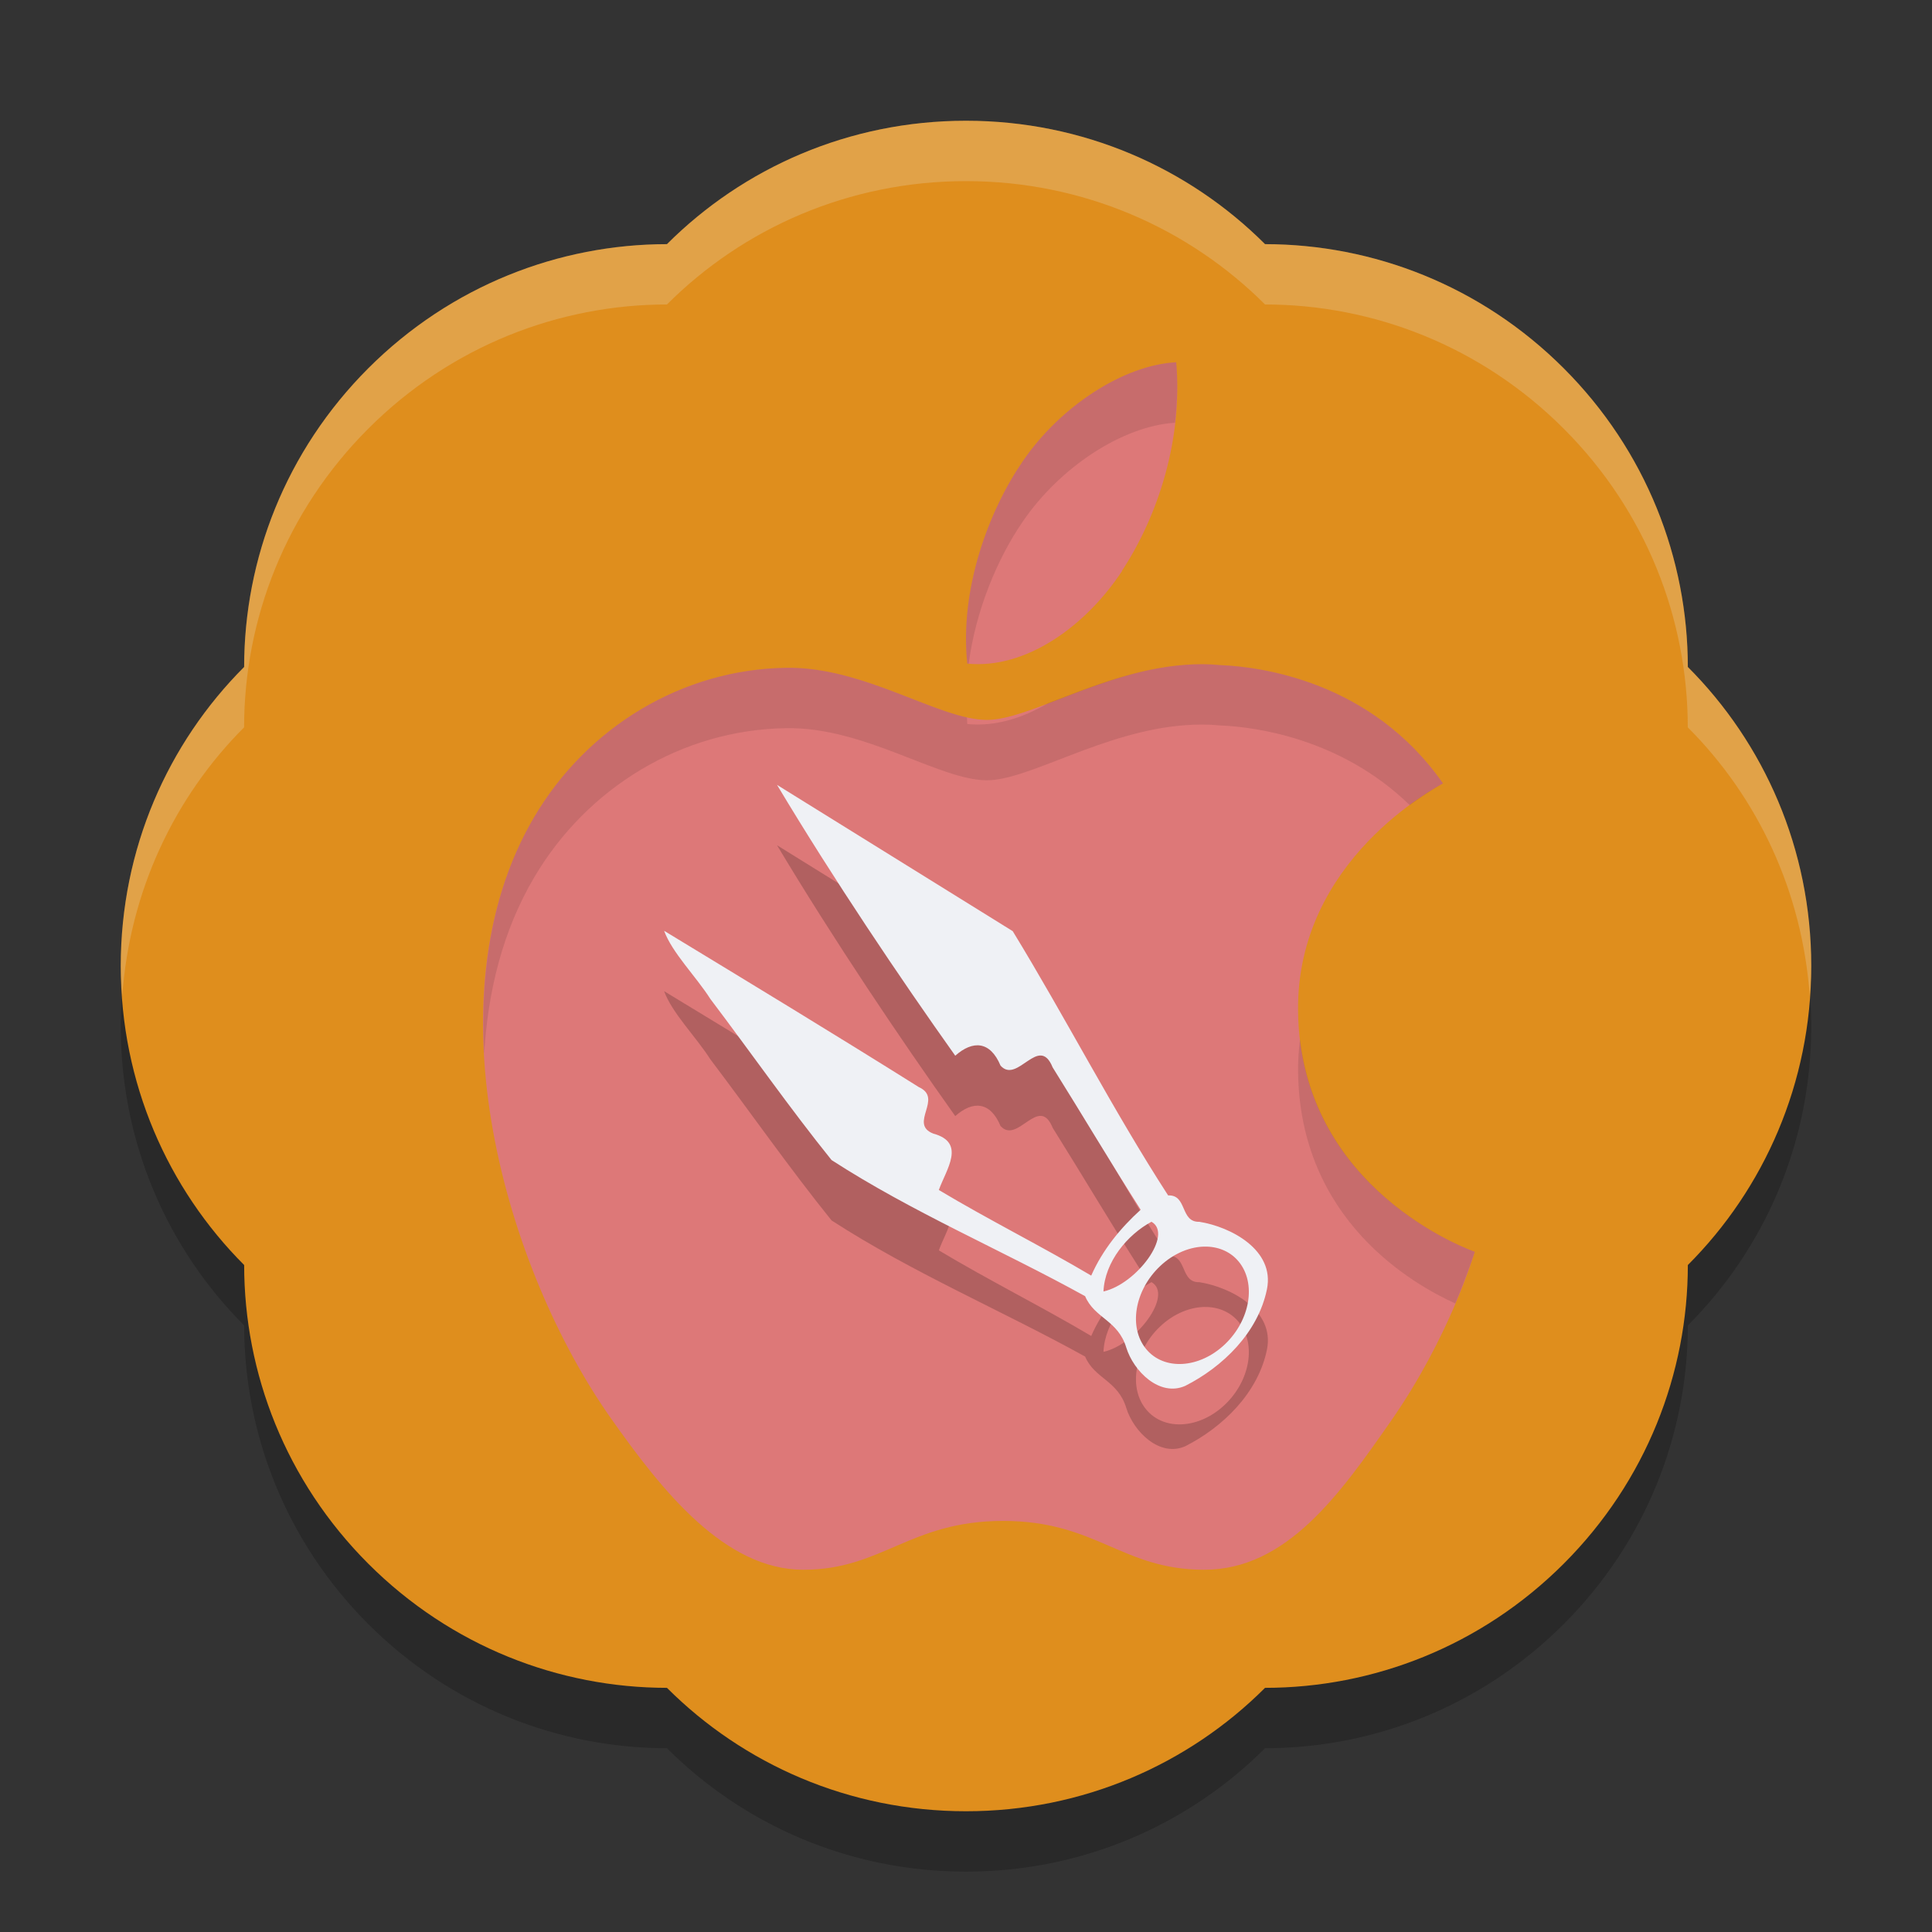 <svg xmlns="http://www.w3.org/2000/svg" width="32" height="32" version="1">
 <rect width="100%" height="100%" fill="#333333" stroke="none"/>
 <path style="opacity:0.2" d="M 16,3 C 14.062,3 12.312,3.78 11.047,5.044 9.259,5.045 7.471,5.73 6.1,7.1 4.73,8.47 4.045,10.259 4.044,12.047 2.78,13.312 2,15.062 2,17 c 0,1.938 0.78,3.688 2.044,4.953 0.001,1.788 0.686,3.576 2.056,4.947 C 7.471,28.27 9.259,28.955 11.047,28.956 12.312,30.22 14.062,31 16,31 c 1.938,0 3.688,-0.78 4.953,-2.044 1.788,-7e-4 3.576,-0.686 4.947,-2.056 C 27.27,25.529 27.955,23.741 27.956,21.953 29.22,20.688 30,18.938 30,17 30,15.062 29.22,13.312 27.956,12.047 27.955,10.259 27.27,8.47 25.9,7.1 24.529,5.73 22.741,5.045 20.953,5.044 19.688,3.78 17.938,3 16,3 Z"/>
 <path style="fill:#df8e1d" d="M 16,2 C 14.062,2 12.312,2.78 11.047,4.044 9.259,4.045 7.471,4.73 6.1,6.1 4.73,7.471 4.045,9.259 4.044,11.047 2.78,12.312 2,14.062 2,16 c 0,1.938 0.78,3.688 2.044,4.953 0.001,1.788 0.686,3.576 2.056,4.947 C 7.471,27.27 9.259,27.955 11.047,27.956 12.312,29.22 14.062,30 16,30 c 1.938,0 3.688,-0.78 4.953,-2.044 1.788,-7e-4 3.576,-0.686 4.947,-2.056 C 27.27,24.529 27.955,22.741 27.956,20.953 29.22,19.688 30,17.938 30,16 30,14.062 29.22,12.312 27.956,11.047 27.955,9.259 27.27,7.471 25.9,6.1 24.529,4.73 22.741,4.045 20.953,4.044 19.688,2.78 17.938,2 16,2 Z"/>
 <path style="fill:#dd7878" d="M 19.482 6 C 18.615 6.044 17.562 6.726 16.939 7.641 C 16.381 8.453 15.891 9.749 16.021 10.992 C 16.991 11.087 17.981 10.374 18.584 9.459 L 18.58 9.459 C 19.184 8.543 19.593 7.269 19.482 6 z M 19.627 11.012 C 18.277 11.11 17.045 11.924 16.348 11.924 C 15.553 11.924 14.321 11.037 13.018 11.061 C 11.305 11.086 9.726 12.037 8.844 13.539 C 7.066 16.564 8.389 21.045 10.123 23.498 C 10.971 24.699 12.004 26 13.307 26 C 14.61 26 15.071 25.191 16.615 25.191 C 18.16 25.191 18.582 26 19.945 26 C 21.309 26 22.19 24.752 23.031 23.547 C 24.004 22.154 24.404 20.803 24.428 20.734 C 24.396 20.721 21.527 19.728 21.5 16.738 C 21.475 14.234 23.806 13.035 23.9 12.975 C 22.715 11.276 20.868 11.042 20.211 11.016 C 20.014 10.996 19.819 10.997 19.627 11.012 z"/>
 <path style="opacity:0.2" d="m 12.87,14 3.904,2.423 c 0.881,1.442 1.657,2.96 2.574,4.377 0.321,-0.015 0.194,0.447 0.518,0.437 0.521,0.083 1.25,0.467 1.119,1.115 -0.146,0.721 -0.735,1.289 -1.353,1.602 -0.424,0.188 -0.857,-0.241 -0.978,-0.636 -0.139,-0.455 -0.526,-0.482 -0.681,-0.849 -1.39,-0.769 -2.856,-1.385 -4.2,-2.255 C 13.077,19.35 12.437,18.433 11.766,17.546 11.531,17.176 11.131,16.779 11,16.417 c 1.409,0.856 2.82,1.711 4.219,2.589 0.413,0.187 -0.176,0.608 0.239,0.77 0.549,0.149 0.214,0.593 0.092,0.934 0.826,0.495 1.699,0.929 2.524,1.418 0.188,-0.427 0.486,-0.789 0.819,-1.091 -0.496,-0.778 -0.968,-1.575 -1.458,-2.358 -0.227,-0.559 -0.582,0.285 -0.863,-0.029 -0.171,-0.409 -0.46,-0.422 -0.75,-0.164 -0.918,-1.291 -2.013,-2.919 -2.952,-4.486 z m 6.202,7.236 c -0.399,0.214 -0.774,0.665 -0.795,1.155 0.551,-0.125 1.16,-0.948 0.795,-1.155 z m 0.918,0.412 c -0.266,-0.009 -0.551,0.11 -0.776,0.324 -0.423,0.401 -0.526,1.015 -0.23,1.373 0.296,0.358 0.879,0.323 1.302,-0.077 0.423,-0.401 0.526,-1.015 0.23,-1.373 -0.126,-0.153 -0.312,-0.24 -0.525,-0.247 z"/>
 <path style="fill:#eff1f5" d="m 12.87,13 3.904,2.423 c 0.881,1.442 1.657,2.96 2.574,4.377 0.321,-0.015 0.194,0.447 0.518,0.437 0.521,0.083 1.25,0.467 1.119,1.115 -0.146,0.721 -0.735,1.289 -1.353,1.602 -0.424,0.188 -0.857,-0.241 -0.978,-0.636 -0.139,-0.455 -0.526,-0.482 -0.681,-0.849 -1.39,-0.769 -2.856,-1.385 -4.2,-2.255 C 13.077,18.35 12.437,17.433 11.766,16.546 11.531,16.176 11.131,15.779 11,15.417 c 1.409,0.856 2.82,1.711 4.219,2.589 0.413,0.187 -0.176,0.608 0.239,0.77 0.549,0.149 0.214,0.593 0.092,0.934 0.826,0.495 1.699,0.929 2.524,1.418 0.188,-0.427 0.486,-0.789 0.819,-1.091 -0.496,-0.778 -0.968,-1.575 -1.458,-2.358 -0.227,-0.559 -0.582,0.285 -0.863,-0.029 -0.171,-0.409 -0.46,-0.422 -0.75,-0.164 -0.918,-1.291 -2.013,-2.919 -2.952,-4.486 z m 6.202,7.236 c -0.399,0.214 -0.774,0.665 -0.795,1.155 0.551,-0.125 1.16,-0.948 0.795,-1.155 z m 0.918,0.412 c -0.266,-0.009 -0.551,0.11 -0.776,0.324 -0.423,0.401 -0.526,1.015 -0.23,1.373 0.296,0.358 0.879,0.323 1.302,-0.077 0.423,-0.401 0.526,-1.015 0.23,-1.373 -0.126,-0.153 -0.312,-0.24 -0.525,-0.247 z"/>
 <path style="opacity:0.1" d="M 19.482 6 C 18.615 6.044 17.562 6.726 16.939 7.641 C 16.381 8.453 15.891 9.749 16.021 10.992 C 16.029 10.993 16.037 10.992 16.045 10.992 C 16.164 10.09 16.531 9.235 16.939 8.641 C 17.558 7.733 18.599 7.055 19.463 7.002 C 19.5 6.672 19.512 6.336 19.482 6 z M 19.627 11.012 C 18.786 11.073 18.008 11.4 17.359 11.646 C 16.936 11.897 16.478 12.037 16.021 11.992 C 16.018 11.956 16.018 11.919 16.016 11.883 C 15.23 11.709 14.151 11.04 13.018 11.061 C 11.305 11.086 9.726 12.037 8.844 13.539 C 8.163 14.697 7.942 16.069 8.02 17.459 C 8.079 16.42 8.327 15.418 8.844 14.539 C 9.726 13.037 11.305 12.086 13.018 12.061 C 14.321 12.037 15.553 12.924 16.348 12.924 C 17.045 12.924 18.277 12.11 19.627 12.012 C 19.819 11.997 20.014 11.996 20.211 12.016 C 20.773 12.038 22.205 12.221 23.35 13.336 C 23.645 13.119 23.873 12.992 23.9 12.975 C 22.715 11.276 20.868 11.042 20.211 11.016 C 20.014 10.996 19.819 10.997 19.627 11.012 z M 21.533 17.215 C 21.512 17.383 21.498 17.557 21.5 17.738 C 21.522 20.212 23.409 21.274 24.105 21.59 C 24.303 21.12 24.416 20.767 24.428 20.734 C 24.398 20.721 21.84 19.833 21.533 17.215 z"/>
 <path style="fill:#eff1f5;opacity:0.2" d="M 16 2 C 14.062 2 12.312 2.779 11.047 4.043 C 9.259 4.044 7.47 4.73 6.1 6.1 C 4.73 7.47 4.044 9.259 4.043 11.047 C 2.779 12.312 2 14.062 2 16 C 2 16.169 2.014 16.334 2.025 16.5 C 2.147 14.763 2.889 13.201 4.043 12.047 C 4.044 10.259 4.73 8.47 6.1 7.1 C 7.47 5.73 9.259 5.044 11.047 5.043 C 12.312 3.779 14.062 3 16 3 C 17.938 3 19.688 3.779 20.953 5.043 C 22.741 5.044 24.53 5.73 25.9 7.1 C 27.27 8.47 27.954 10.259 27.955 12.047 C 29.109 13.201 29.853 14.763 29.975 16.5 C 29.986 16.334 30 16.169 30 16 C 30 14.062 29.219 12.312 27.955 11.047 C 27.954 9.259 27.27 7.47 25.9 6.1 C 24.53 4.73 22.741 4.044 20.953 4.043 C 19.688 2.779 17.938 2 16 2 z"/>
</svg>
